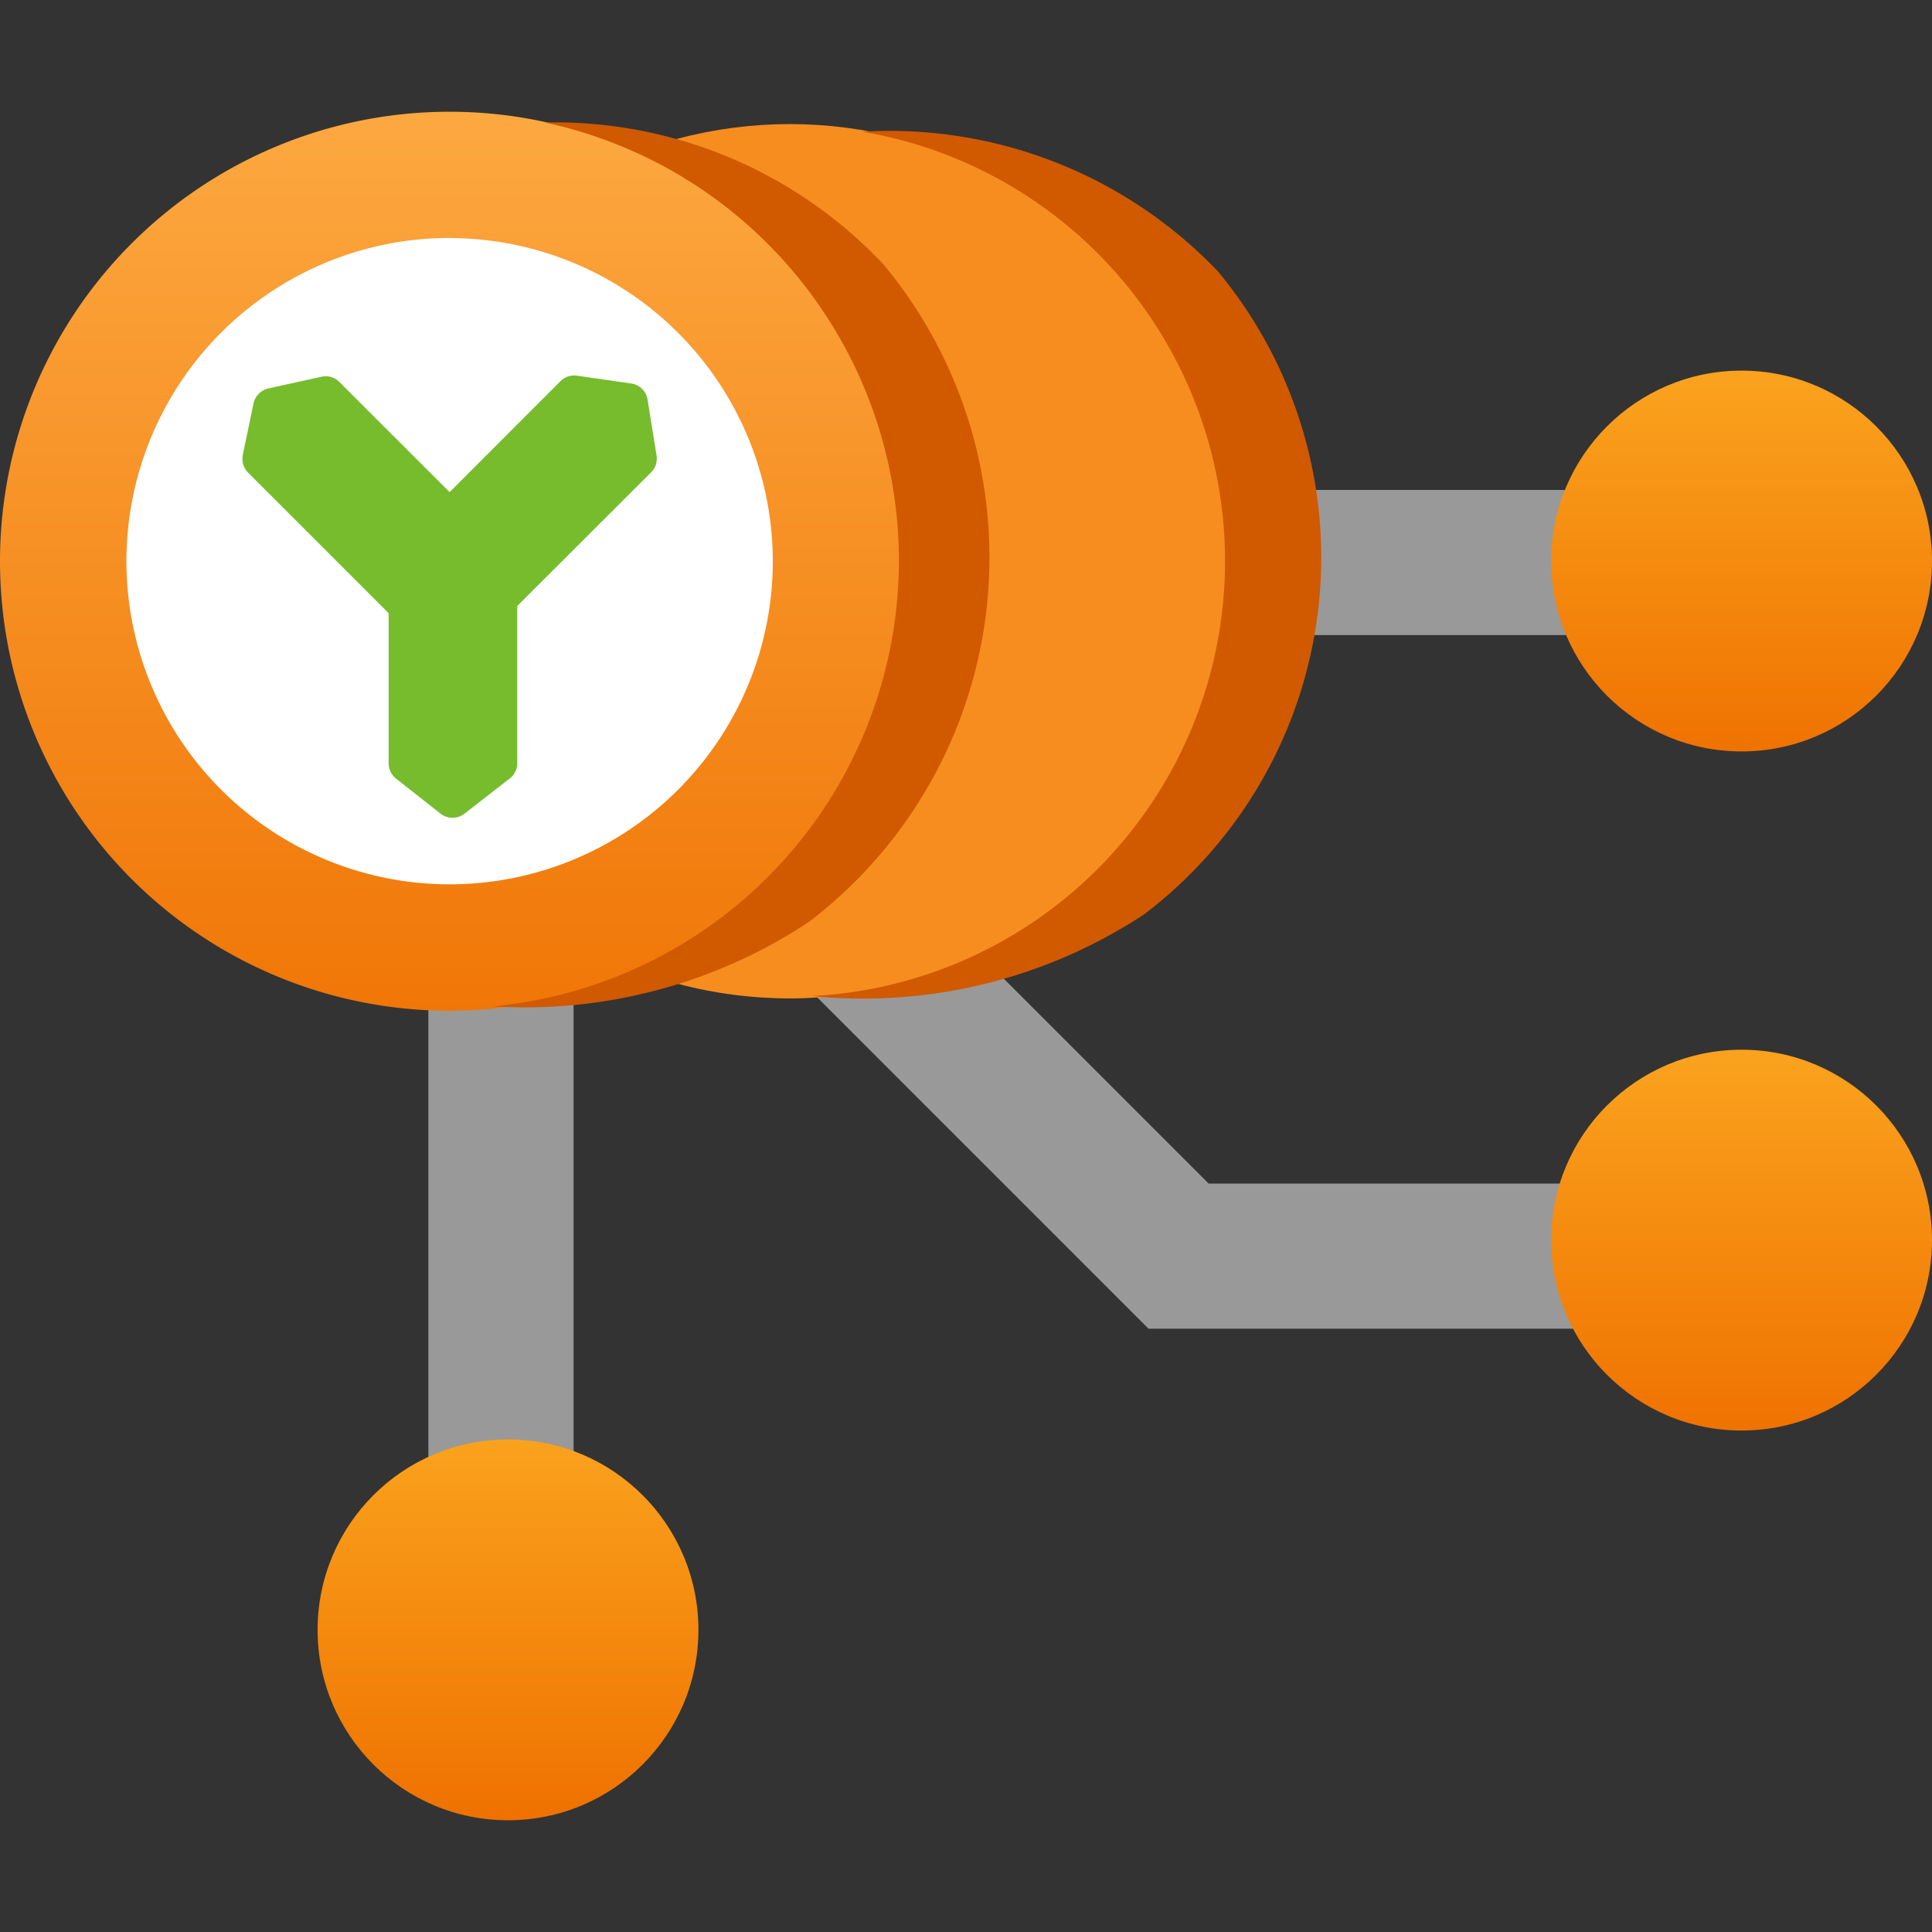 <svg xmlns="http://www.w3.org/2000/svg" width="18" height="18" viewBox="0 0 18 18">
  <rect x="0" y="0" width="18" height="18" fill="#333333" stroke="none"/>
  <defs>
    <linearGradient id="fe692c96-e5ee-446d-85b2-24d9afc8b36e" x1="4.733" y1="13.411" x2="4.733" y2="16.959" gradientUnits="userSpaceOnUse">
      <stop offset="0" stop-color="#faa21d"/>
      <stop offset="1" stop-color="#ef7100"/>
    </linearGradient>
    <linearGradient id="e1f44cb6-d164-4bbe-8201-87f4186ae16b" x1="16.226" y1="9.85" x2="16.226" y2="13.398" gradientUnits="userSpaceOnUse">
      <stop offset="0" stop-color="#faa21d"/>
      <stop offset="1" stop-color="#ef7100"/>
    </linearGradient>
    <linearGradient id="b185b0c6-67f1-48f9-bdcc-3fb461cd1303" x1="16.226" y1="3.549" x2="16.226" y2="7.097" gradientUnits="userSpaceOnUse">
      <stop offset="0" stop-color="#faa21d"/>
      <stop offset="1" stop-color="#ef7100"/>
    </linearGradient>
    <linearGradient id="e1125a90-30f3-4872-b995-c2bfc3c3a0e2" x1="4.188" y1="-0.8" x2="4.188" y2="10.396" gradientUnits="userSpaceOnUse">
      <stop offset="0" stop-color="#ffb34d"/>
      <stop offset="1" stop-color="#ef7100"/>
    </linearGradient>
  </defs>
  <polygon points="16.264 4.565 3.991 4.565 3.991 15.394 5.344 15.394 5.344 7.022 10.7 12.379 15.057 12.379 15.057 11.027 11.261 11.027 6.151 5.917 16.264 5.917 16.264 4.565" fill="#999"/>
  <circle cx="7.359" cy="5.229" r="4.073" fill="#f78d1e"/>
  <path d="M11.346,2.527a4.229,4.229,0,0,0-3.31-1.3A4.058,4.058,0,0,1,7.568,9.28a4.758,4.758,0,0,0,3.094-.763A4.174,4.174,0,0,0,11.346,2.527Z" fill="#d15900"/>
  <circle cx="4.733" cy="15.185" r="1.774" fill="url(#fe692c96-e5ee-446d-85b2-24d9afc8b36e)"/>
  <circle cx="16.226" cy="11.554" r="1.774" fill="url(#e1f44cb6-d164-4bbe-8201-87f4186ae16b)"/>
  <circle cx="16.226" cy="5.227" r="1.774" fill="url(#b185b0c6-67f1-48f9-bdcc-3fb461cd1303)"/>
  <circle cx="4.188" cy="5.229" r="3.599" fill="#fff"/>
  <path d="M4.188,9.417A4.188,4.188,0,1,1,8.376,5.229,4.193,4.193,0,0,1,4.188,9.417Zm0-7.2A3.011,3.011,0,1,0,7.2,5.229,3.014,3.014,0,0,0,4.188,2.218Z" fill="url(#e1125a90-30f3-4872-b995-c2bfc3c3a0e2)"/>
  <path d="M8.233,2.466A4.2,4.2,0,0,0,5.077,1.141a4.173,4.173,0,0,1-.486,8.235,4.791,4.791,0,0,0,2.943-.785A4.268,4.268,0,0,0,8.233,2.466Z" fill="#d15900"/>
  <path d="M6.117,4.244l-.084-.522a.179.179,0,0,0-.152-.149L5.374,3.5a.179.179,0,0,0-.152.051L4.189,4.585,3.161,3.558A.179.179,0,0,0,3,3.509l-.5.11a.182.182,0,0,0-.138.14l-.1.48a.183.183,0,0,0,.049.164l1.31,1.31v1.4a.181.181,0,0,0,.069.141l.415.327a.182.182,0,0,0,.222,0l.422-.328a.179.179,0,0,0,.07-.142V5.646L6.067,4.4A.18.18,0,0,0,6.117,4.244Z" fill="#76bc2d"/>
</svg>
